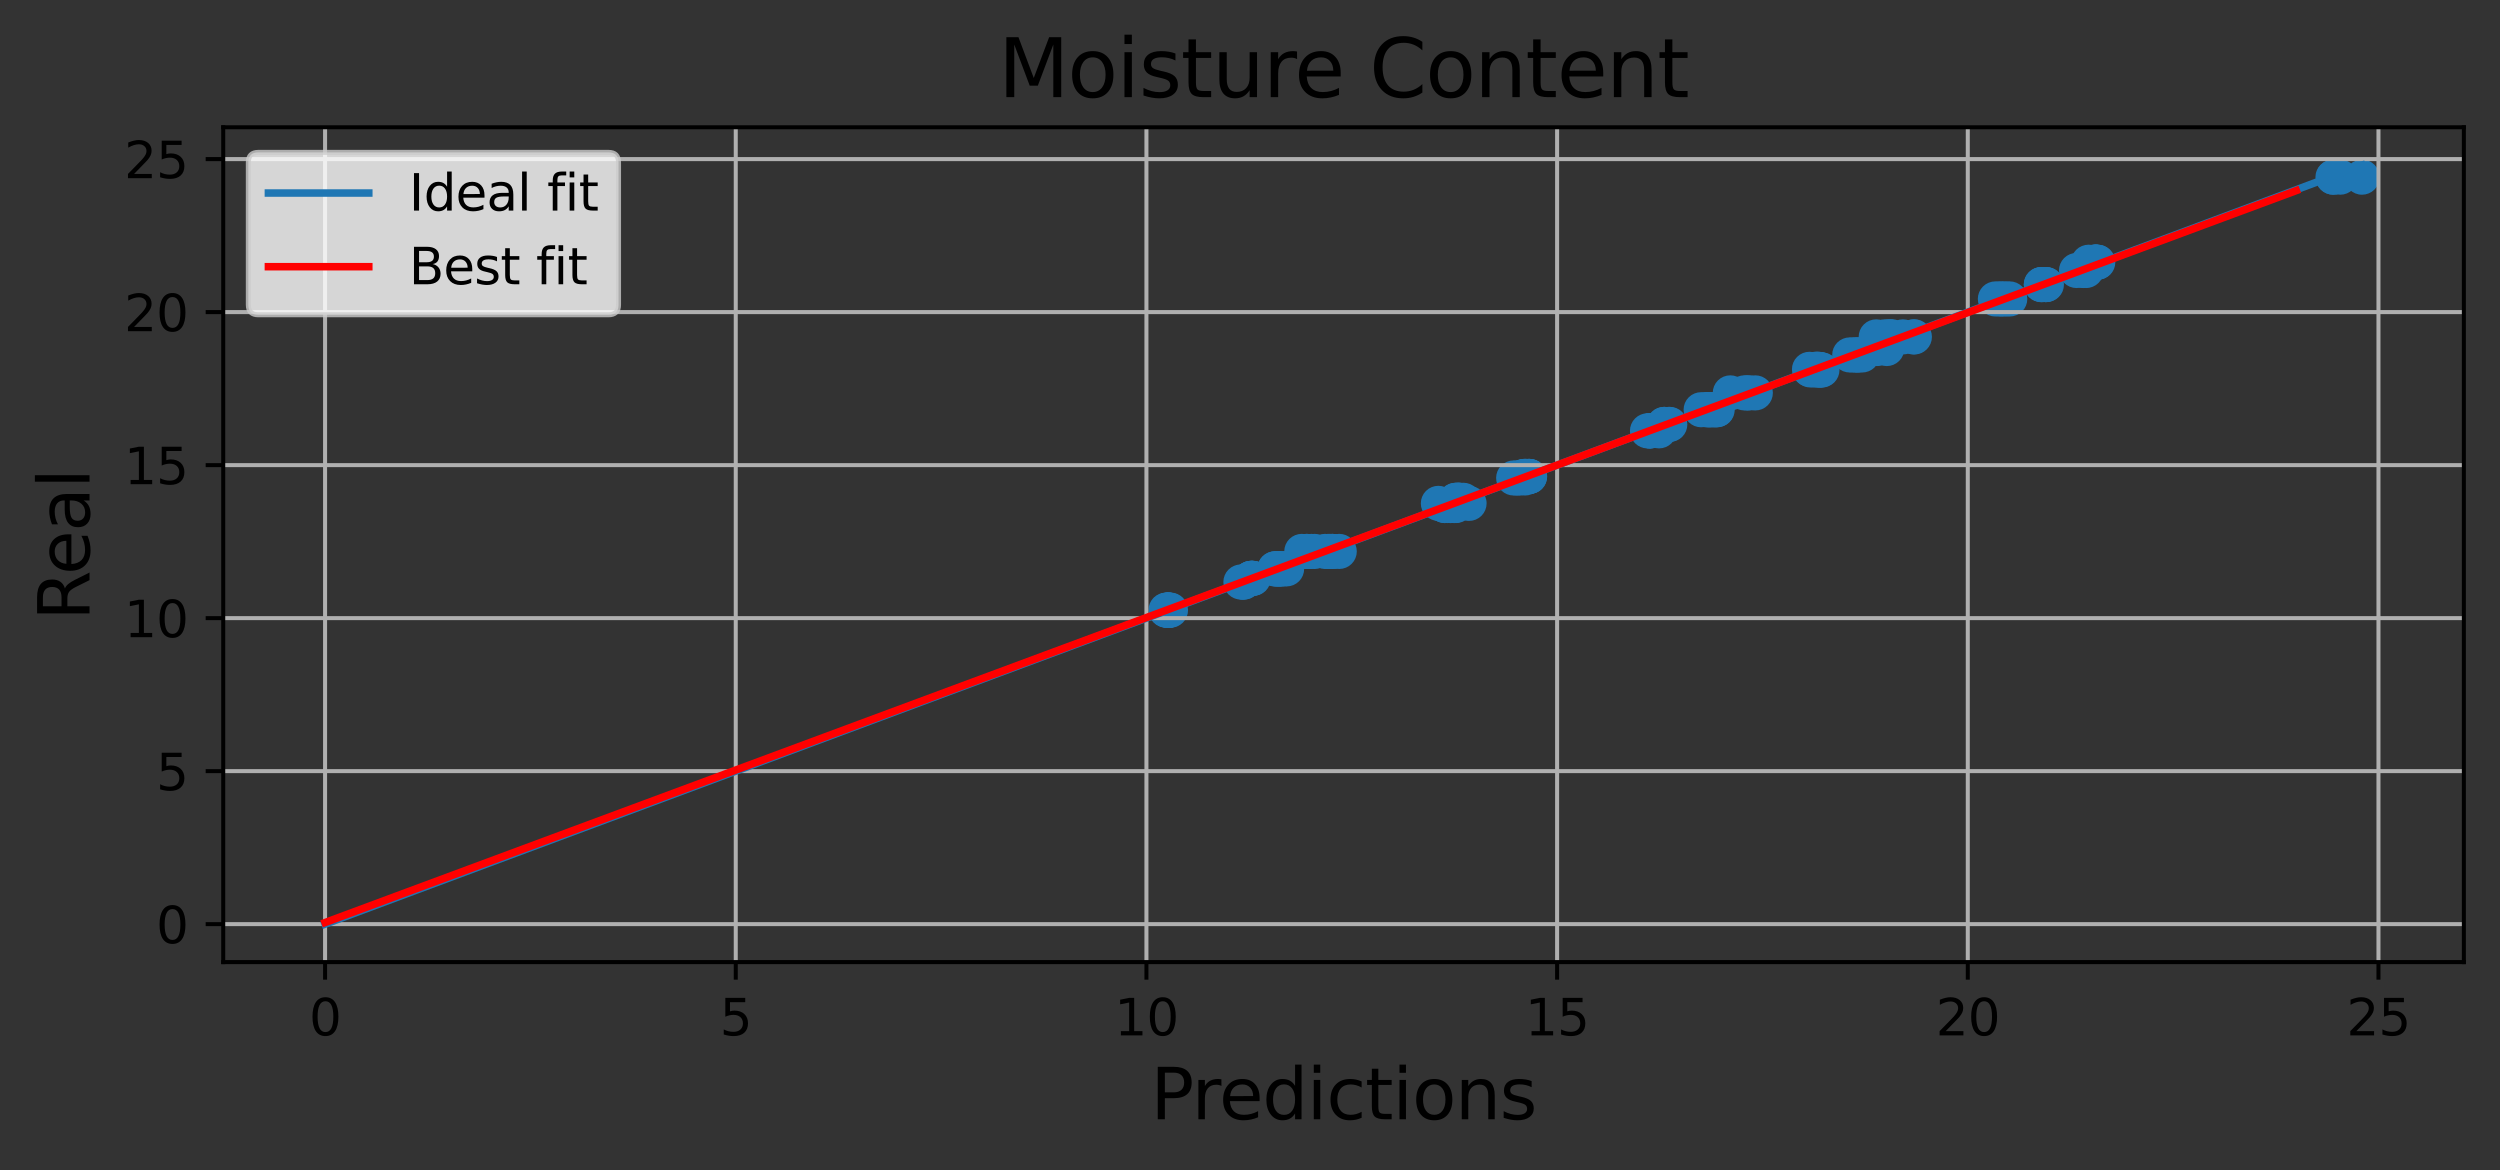 <?xml version="1.0" encoding="utf-8" standalone="no"?>
<!DOCTYPE svg PUBLIC "-//W3C//DTD SVG 1.1//EN"
  "http://www.w3.org/Graphics/SVG/1.1/DTD/svg11.dtd">
<svg xmlns:xlink="http://www.w3.org/1999/xlink" width="498.074pt" height="233.105pt" viewBox="0 0 498.074 233.105" xmlns="http://www.w3.org/2000/svg" version="1.1">
 <rect x="0" y="0" width="498.074" height="233.105" fill="#333333" stroke="none"/>
 <defs>
  <style type="text/css">*{stroke-linejoin: round; stroke-linecap: butt}</style>
 </defs>
 <g id="figure_1">
  <g id="patch_1">
   <path d="M 0 233.105 
L 498.074 233.105 
L 498.074 0 
L 0 0 
L 0 233.105 
z
" style="fill: none"/>
  </g>
  <g id="axes_1">
   <g id="patch_2">
    <path d="M 44.474 191.678 
L 490.874 191.678 
L 490.874 25.358 
L 44.474 25.358 
L 44.474 191.678 
z
" style="fill: none"/>
   </g>
   <g id="PathCollection_1">
    <defs>
     <path id="medef4a80ec" d="M 0 3 
C 0.796 3 1.559 2.684 2.121 2.121 
C 2.684 1.559 3 0.796 3 0 
C 3 -0.796 2.684 -1.559 2.121 -2.121 
C 1.559 -2.684 0.796 -3 0 -3 
C -0.796 -3 -1.559 -2.684 -2.121 -2.121 
C -2.684 -1.559 -3 -0.796 -3 0 
C -3 0.796 -2.684 1.559 -2.121 2.121 
C -1.559 2.684 -0.796 3 0 3 
z
" style="stroke: #1f77b4"/>
    </defs>
    <g clip-path="url(#p19cd29159c)">
     <use xlink:href="#medef4a80ec" x="375.48" y="67.119" style="fill: #1f77b4; stroke: #1f77b4"/>
     <use xlink:href="#medef4a80ec" x="233.194" y="121.564" style="fill: #1f77b4; stroke: #1f77b4"/>
     <use xlink:href="#medef4a80ec" x="254.014" y="113.333" style="fill: #1f77b4; stroke: #1f77b4"/>
     <use xlink:href="#medef4a80ec" x="417.366" y="52.243" style="fill: #1f77b4; stroke: #1f77b4"/>
     <use xlink:href="#medef4a80ec" x="255.178" y="113.333" style="fill: #1f77b4; stroke: #1f77b4"/>
     <use xlink:href="#medef4a80ec" x="417.769" y="52.243" style="fill: #1f77b4; stroke: #1f77b4"/>
     <use xlink:href="#medef4a80ec" x="288.872" y="100.713" style="fill: #1f77b4; stroke: #1f77b4"/>
     <use xlink:href="#medef4a80ec" x="362.804" y="73.704" style="fill: #1f77b4; stroke: #1f77b4"/>
     <use xlink:href="#medef4a80ec" x="413.707" y="53.889" style="fill: #1f77b4; stroke: #1f77b4"/>
     <use xlink:href="#medef4a80ec" x="407.702" y="56.694" style="fill: #1f77b4; stroke: #1f77b4"/>
     <use xlink:href="#medef4a80ec" x="328.775" y="85.837" style="fill: #1f77b4; stroke: #1f77b4"/>
     <use xlink:href="#medef4a80ec" x="290.371" y="100.286" style="fill: #1f77b4; stroke: #1f77b4"/>
     <use xlink:href="#medef4a80ec" x="331.606" y="84.556" style="fill: #1f77b4; stroke: #1f77b4"/>
     <use xlink:href="#medef4a80ec" x="260.443" y="109.858" style="fill: #1f77b4; stroke: #1f77b4"/>
     <use xlink:href="#medef4a80ec" x="232.632" y="121.564" style="fill: #1f77b4; stroke: #1f77b4"/>
     <use xlink:href="#medef4a80ec" x="470.583" y="35.294" style="fill: #1f77b4; stroke: #1f77b4"/>
     <use xlink:href="#medef4a80ec" x="290.72" y="99.676" style="fill: #1f77b4; stroke: #1f77b4"/>
     <use xlink:href="#medef4a80ec" x="369.829" y="70.716" style="fill: #1f77b4; stroke: #1f77b4"/>
     <use xlink:href="#medef4a80ec" x="361.823" y="73.582" style="fill: #1f77b4; stroke: #1f77b4"/>
     <use xlink:href="#medef4a80ec" x="254.233" y="113.333" style="fill: #1f77b4; stroke: #1f77b4"/>
     <use xlink:href="#medef4a80ec" x="339.862" y="81.63" style="fill: #1f77b4; stroke: #1f77b4"/>
     <use xlink:href="#medef4a80ec" x="232.308" y="121.564" style="fill: #1f77b4; stroke: #1f77b4"/>
     <use xlink:href="#medef4a80ec" x="290.92" y="99.676" style="fill: #1f77b4; stroke: #1f77b4"/>
     <use xlink:href="#medef4a80ec" x="417.327" y="52.243" style="fill: #1f77b4; stroke: #1f77b4"/>
     <use xlink:href="#medef4a80ec" x="415.62" y="53.889" style="fill: #1f77b4; stroke: #1f77b4"/>
     <use xlink:href="#medef4a80ec" x="249.232" y="115.223" style="fill: #1f77b4; stroke: #1f77b4"/>
     <use xlink:href="#medef4a80ec" x="232.663" y="121.564" style="fill: #1f77b4; stroke: #1f77b4"/>
     <use xlink:href="#medef4a80ec" x="264.622" y="109.858" style="fill: #1f77b4; stroke: #1f77b4"/>
     <use xlink:href="#medef4a80ec" x="263.991" y="109.858" style="fill: #1f77b4; stroke: #1f77b4"/>
     <use xlink:href="#medef4a80ec" x="400.398" y="59.559" style="fill: #1f77b4; stroke: #1f77b4"/>
     <use xlink:href="#medef4a80ec" x="360.706" y="73.704" style="fill: #1f77b4; stroke: #1f77b4"/>
     <use xlink:href="#medef4a80ec" x="302.758" y="95.226" style="fill: #1f77b4; stroke: #1f77b4"/>
     <use xlink:href="#medef4a80ec" x="417.938" y="52.243" style="fill: #1f77b4; stroke: #1f77b4"/>
     <use xlink:href="#medef4a80ec" x="464.905" y="35.294" style="fill: #1f77b4; stroke: #1f77b4"/>
     <use xlink:href="#medef4a80ec" x="260.251" y="109.858" style="fill: #1f77b4; stroke: #1f77b4"/>
     <use xlink:href="#medef4a80ec" x="292.678" y="100.286" style="fill: #1f77b4; stroke: #1f77b4"/>
     <use xlink:href="#medef4a80ec" x="247.743" y="115.955" style="fill: #1f77b4; stroke: #1f77b4"/>
     <use xlink:href="#medef4a80ec" x="303.823" y="95.226" style="fill: #1f77b4; stroke: #1f77b4"/>
     <use xlink:href="#medef4a80ec" x="255.204" y="113.333" style="fill: #1f77b4; stroke: #1f77b4"/>
     <use xlink:href="#medef4a80ec" x="232.888" y="121.564" style="fill: #1f77b4; stroke: #1f77b4"/>
     <use xlink:href="#medef4a80ec" x="370.258" y="70.716" style="fill: #1f77b4; stroke: #1f77b4"/>
     <use xlink:href="#medef4a80ec" x="332.455" y="84.556" style="fill: #1f77b4; stroke: #1f77b4"/>
     <use xlink:href="#medef4a80ec" x="417.774" y="52.243" style="fill: #1f77b4; stroke: #1f77b4"/>
     <use xlink:href="#medef4a80ec" x="247.555" y="115.955" style="fill: #1f77b4; stroke: #1f77b4"/>
     <use xlink:href="#medef4a80ec" x="362.22" y="73.704" style="fill: #1f77b4; stroke: #1f77b4"/>
     <use xlink:href="#medef4a80ec" x="375.897" y="69.436" style="fill: #1f77b4; stroke: #1f77b4"/>
     <use xlink:href="#medef4a80ec" x="254.773" y="113.333" style="fill: #1f77b4; stroke: #1f77b4"/>
     <use xlink:href="#medef4a80ec" x="290.634" y="99.676" style="fill: #1f77b4; stroke: #1f77b4"/>
     <use xlink:href="#medef4a80ec" x="233.006" y="121.564" style="fill: #1f77b4; stroke: #1f77b4"/>
     <use xlink:href="#medef4a80ec" x="247.229" y="115.955" style="fill: #1f77b4; stroke: #1f77b4"/>
     <use xlink:href="#medef4a80ec" x="259.361" y="109.858" style="fill: #1f77b4; stroke: #1f77b4"/>
     <use xlink:href="#medef4a80ec" x="417.522" y="52.243" style="fill: #1f77b4; stroke: #1f77b4"/>
     <use xlink:href="#medef4a80ec" x="304.255" y="94.921" style="fill: #1f77b4; stroke: #1f77b4"/>
     <use xlink:href="#medef4a80ec" x="330.535" y="85.837" style="fill: #1f77b4; stroke: #1f77b4"/>
     <use xlink:href="#medef4a80ec" x="289.181" y="100.286" style="fill: #1f77b4; stroke: #1f77b4"/>
     <use xlink:href="#medef4a80ec" x="340.241" y="81.63" style="fill: #1f77b4; stroke: #1f77b4"/>
     <use xlink:href="#medef4a80ec" x="290.499" y="99.676" style="fill: #1f77b4; stroke: #1f77b4"/>
     <use xlink:href="#medef4a80ec" x="261.29" y="109.858" style="fill: #1f77b4; stroke: #1f77b4"/>
     <use xlink:href="#medef4a80ec" x="376.582" y="67.119" style="fill: #1f77b4; stroke: #1f77b4"/>
     <use xlink:href="#medef4a80ec" x="376.993" y="67.119" style="fill: #1f77b4; stroke: #1f77b4"/>
     <use xlink:href="#medef4a80ec" x="360.506" y="73.582" style="fill: #1f77b4; stroke: #1f77b4"/>
     <use xlink:href="#medef4a80ec" x="232.839" y="121.564" style="fill: #1f77b4; stroke: #1f77b4"/>
     <use xlink:href="#medef4a80ec" x="287.87" y="100.713" style="fill: #1f77b4; stroke: #1f77b4"/>
     <use xlink:href="#medef4a80ec" x="376.28" y="67.119" style="fill: #1f77b4; stroke: #1f77b4"/>
     <use xlink:href="#medef4a80ec" x="286.569" y="100.286" style="fill: #1f77b4; stroke: #1f77b4"/>
     <use xlink:href="#medef4a80ec" x="361.499" y="73.704" style="fill: #1f77b4; stroke: #1f77b4"/>
     <use xlink:href="#medef4a80ec" x="407.518" y="56.694" style="fill: #1f77b4; stroke: #1f77b4"/>
     <use xlink:href="#medef4a80ec" x="362.322" y="73.704" style="fill: #1f77b4; stroke: #1f77b4"/>
     <use xlink:href="#medef4a80ec" x="287.846" y="100.713" style="fill: #1f77b4; stroke: #1f77b4"/>
     <use xlink:href="#medef4a80ec" x="290.076" y="100.713" style="fill: #1f77b4; stroke: #1f77b4"/>
     <use xlink:href="#medef4a80ec" x="249.242" y="115.223" style="fill: #1f77b4; stroke: #1f77b4"/>
     <use xlink:href="#medef4a80ec" x="406.691" y="56.694" style="fill: #1f77b4; stroke: #1f77b4"/>
     <use xlink:href="#medef4a80ec" x="289.993" y="99.676" style="fill: #1f77b4; stroke: #1f77b4"/>
     <use xlink:href="#medef4a80ec" x="328.589" y="85.837" style="fill: #1f77b4; stroke: #1f77b4"/>
     <use xlink:href="#medef4a80ec" x="256.329" y="113.333" style="fill: #1f77b4; stroke: #1f77b4"/>
     <use xlink:href="#medef4a80ec" x="415.068" y="53.889" style="fill: #1f77b4; stroke: #1f77b4"/>
     <use xlink:href="#medef4a80ec" x="302.276" y="95.226" style="fill: #1f77b4; stroke: #1f77b4"/>
     <use xlink:href="#medef4a80ec" x="254.529" y="113.333" style="fill: #1f77b4; stroke: #1f77b4"/>
     <use xlink:href="#medef4a80ec" x="255.755" y="113.333" style="fill: #1f77b4; stroke: #1f77b4"/>
     <use xlink:href="#medef4a80ec" x="369.203" y="70.716" style="fill: #1f77b4; stroke: #1f77b4"/>
     <use xlink:href="#medef4a80ec" x="379.12" y="67.119" style="fill: #1f77b4; stroke: #1f77b4"/>
     <use xlink:href="#medef4a80ec" x="304.615" y="94.921" style="fill: #1f77b4; stroke: #1f77b4"/>
     <use xlink:href="#medef4a80ec" x="464.802" y="35.294" style="fill: #1f77b4; stroke: #1f77b4"/>
     <use xlink:href="#medef4a80ec" x="249.501" y="115.223" style="fill: #1f77b4; stroke: #1f77b4"/>
     <use xlink:href="#medef4a80ec" x="397.539" y="59.559" style="fill: #1f77b4; stroke: #1f77b4"/>
     <use xlink:href="#medef4a80ec" x="341.62" y="81.63" style="fill: #1f77b4; stroke: #1f77b4"/>
     <use xlink:href="#medef4a80ec" x="340.572" y="81.63" style="fill: #1f77b4; stroke: #1f77b4"/>
     <use xlink:href="#medef4a80ec" x="304.503" y="94.921" style="fill: #1f77b4; stroke: #1f77b4"/>
     <use xlink:href="#medef4a80ec" x="342.022" y="81.63" style="fill: #1f77b4; stroke: #1f77b4"/>
     <use xlink:href="#medef4a80ec" x="232.522" y="121.564" style="fill: #1f77b4; stroke: #1f77b4"/>
     <use xlink:href="#medef4a80ec" x="303.763" y="94.921" style="fill: #1f77b4; stroke: #1f77b4"/>
     <use xlink:href="#medef4a80ec" x="362.982" y="73.704" style="fill: #1f77b4; stroke: #1f77b4"/>
     <use xlink:href="#medef4a80ec" x="328.23" y="85.837" style="fill: #1f77b4; stroke: #1f77b4"/>
     <use xlink:href="#medef4a80ec" x="398.411" y="59.559" style="fill: #1f77b4; stroke: #1f77b4"/>
     <use xlink:href="#medef4a80ec" x="348.114" y="78.276" style="fill: #1f77b4; stroke: #1f77b4"/>
     <use xlink:href="#medef4a80ec" x="362.202" y="73.582" style="fill: #1f77b4; stroke: #1f77b4"/>
     <use xlink:href="#medef4a80ec" x="362.672" y="73.704" style="fill: #1f77b4; stroke: #1f77b4"/>
     <use xlink:href="#medef4a80ec" x="247.837" y="115.955" style="fill: #1f77b4; stroke: #1f77b4"/>
     <use xlink:href="#medef4a80ec" x="264.988" y="109.858" style="fill: #1f77b4; stroke: #1f77b4"/>
     <use xlink:href="#medef4a80ec" x="304.75" y="94.921" style="fill: #1f77b4; stroke: #1f77b4"/>
     <use xlink:href="#medef4a80ec" x="466.254" y="35.294" style="fill: #1f77b4; stroke: #1f77b4"/>
     <use xlink:href="#medef4a80ec" x="399.641" y="59.559" style="fill: #1f77b4; stroke: #1f77b4"/>
     <use xlink:href="#medef4a80ec" x="249.542" y="115.223" style="fill: #1f77b4; stroke: #1f77b4"/>
     <use xlink:href="#medef4a80ec" x="342.106" y="81.63" style="fill: #1f77b4; stroke: #1f77b4"/>
     <use xlink:href="#medef4a80ec" x="362.432" y="73.582" style="fill: #1f77b4; stroke: #1f77b4"/>
     <use xlink:href="#medef4a80ec" x="341.543" y="81.63" style="fill: #1f77b4; stroke: #1f77b4"/>
     <use xlink:href="#medef4a80ec" x="373.799" y="67.119" style="fill: #1f77b4; stroke: #1f77b4"/>
     <use xlink:href="#medef4a80ec" x="289.049" y="100.713" style="fill: #1f77b4; stroke: #1f77b4"/>
     <use xlink:href="#medef4a80ec" x="232.735" y="121.564" style="fill: #1f77b4; stroke: #1f77b4"/>
     <use xlink:href="#medef4a80ec" x="348.498" y="78.276" style="fill: #1f77b4; stroke: #1f77b4"/>
     <use xlink:href="#medef4a80ec" x="265.433" y="109.858" style="fill: #1f77b4; stroke: #1f77b4"/>
     <use xlink:href="#medef4a80ec" x="373.446" y="69.436" style="fill: #1f77b4; stroke: #1f77b4"/>
     <use xlink:href="#medef4a80ec" x="254" y="113.333" style="fill: #1f77b4; stroke: #1f77b4"/>
     <use xlink:href="#medef4a80ec" x="290.045" y="99.676" style="fill: #1f77b4; stroke: #1f77b4"/>
     <use xlink:href="#medef4a80ec" x="255.056" y="113.333" style="fill: #1f77b4; stroke: #1f77b4"/>
     <use xlink:href="#medef4a80ec" x="373.947" y="69.436" style="fill: #1f77b4; stroke: #1f77b4"/>
     <use xlink:href="#medef4a80ec" x="328.831" y="85.837" style="fill: #1f77b4; stroke: #1f77b4"/>
     <use xlink:href="#medef4a80ec" x="349.709" y="78.276" style="fill: #1f77b4; stroke: #1f77b4"/>
     <use xlink:href="#medef4a80ec" x="232.808" y="121.564" style="fill: #1f77b4; stroke: #1f77b4"/>
     <use xlink:href="#medef4a80ec" x="398.928" y="59.559" style="fill: #1f77b4; stroke: #1f77b4"/>
     <use xlink:href="#medef4a80ec" x="254.737" y="113.333" style="fill: #1f77b4; stroke: #1f77b4"/>
     <use xlink:href="#medef4a80ec" x="232.485" y="121.564" style="fill: #1f77b4; stroke: #1f77b4"/>
     <use xlink:href="#medef4a80ec" x="304.705" y="94.921" style="fill: #1f77b4; stroke: #1f77b4"/>
     <use xlink:href="#medef4a80ec" x="289.725" y="100.713" style="fill: #1f77b4; stroke: #1f77b4"/>
     <use xlink:href="#medef4a80ec" x="341.024" y="81.63" style="fill: #1f77b4; stroke: #1f77b4"/>
     <use xlink:href="#medef4a80ec" x="344.73" y="78.276" style="fill: #1f77b4; stroke: #1f77b4"/>
     <use xlink:href="#medef4a80ec" x="406.872" y="56.694" style="fill: #1f77b4; stroke: #1f77b4"/>
     <use xlink:href="#medef4a80ec" x="332.67" y="84.556" style="fill: #1f77b4; stroke: #1f77b4"/>
     <use xlink:href="#medef4a80ec" x="265.489" y="109.858" style="fill: #1f77b4; stroke: #1f77b4"/>
     <use xlink:href="#medef4a80ec" x="249.689" y="115.223" style="fill: #1f77b4; stroke: #1f77b4"/>
     <use xlink:href="#medef4a80ec" x="417.498" y="52.243" style="fill: #1f77b4; stroke: #1f77b4"/>
     <use xlink:href="#medef4a80ec" x="266.816" y="109.858" style="fill: #1f77b4; stroke: #1f77b4"/>
     <use xlink:href="#medef4a80ec" x="328.711" y="85.837" style="fill: #1f77b4; stroke: #1f77b4"/>
     <use xlink:href="#medef4a80ec" x="303.98" y="94.921" style="fill: #1f77b4; stroke: #1f77b4"/>
     <use xlink:href="#medef4a80ec" x="338.92" y="81.63" style="fill: #1f77b4; stroke: #1f77b4"/>
     <use xlink:href="#medef4a80ec" x="362.051" y="73.582" style="fill: #1f77b4; stroke: #1f77b4"/>
     <use xlink:href="#medef4a80ec" x="261.905" y="109.858" style="fill: #1f77b4; stroke: #1f77b4"/>
     <use xlink:href="#medef4a80ec" x="417.242" y="52.243" style="fill: #1f77b4; stroke: #1f77b4"/>
     <use xlink:href="#medef4a80ec" x="373.283" y="69.436" style="fill: #1f77b4; stroke: #1f77b4"/>
     <use xlink:href="#medef4a80ec" x="340.835" y="81.63" style="fill: #1f77b4; stroke: #1f77b4"/>
     <use xlink:href="#medef4a80ec" x="289.69" y="100.713" style="fill: #1f77b4; stroke: #1f77b4"/>
     <use xlink:href="#medef4a80ec" x="347.542" y="78.276" style="fill: #1f77b4; stroke: #1f77b4"/>
     <use xlink:href="#medef4a80ec" x="406.705" y="56.694" style="fill: #1f77b4; stroke: #1f77b4"/>
     <use xlink:href="#medef4a80ec" x="249.253" y="115.223" style="fill: #1f77b4; stroke: #1f77b4"/>
     <use xlink:href="#medef4a80ec" x="371" y="70.716" style="fill: #1f77b4; stroke: #1f77b4"/>
     <use xlink:href="#medef4a80ec" x="303.989" y="94.921" style="fill: #1f77b4; stroke: #1f77b4"/>
     <use xlink:href="#medef4a80ec" x="361.623" y="73.582" style="fill: #1f77b4; stroke: #1f77b4"/>
     <use xlink:href="#medef4a80ec" x="381.398" y="67.119" style="fill: #1f77b4; stroke: #1f77b4"/>
     <use xlink:href="#medef4a80ec" x="369.992" y="70.716" style="fill: #1f77b4; stroke: #1f77b4"/>
     <use xlink:href="#medef4a80ec" x="407.066" y="56.694" style="fill: #1f77b4; stroke: #1f77b4"/>
     <use xlink:href="#medef4a80ec" x="331.534" y="84.556" style="fill: #1f77b4; stroke: #1f77b4"/>
     <use xlink:href="#medef4a80ec" x="290.342" y="99.676" style="fill: #1f77b4; stroke: #1f77b4"/>
     <use xlink:href="#medef4a80ec" x="303.566" y="94.921" style="fill: #1f77b4; stroke: #1f77b4"/>
     <use xlink:href="#medef4a80ec" x="301.57" y="95.226" style="fill: #1f77b4; stroke: #1f77b4"/>
     <use xlink:href="#medef4a80ec" x="416.118" y="52.243" style="fill: #1f77b4; stroke: #1f77b4"/>
     <use xlink:href="#medef4a80ec" x="340.393" y="81.63" style="fill: #1f77b4; stroke: #1f77b4"/>
     <use xlink:href="#medef4a80ec" x="368.524" y="70.716" style="fill: #1f77b4; stroke: #1f77b4"/>
     <use xlink:href="#medef4a80ec" x="288.434" y="100.713" style="fill: #1f77b4; stroke: #1f77b4"/>
     <use xlink:href="#medef4a80ec" x="291.556" y="99.676" style="fill: #1f77b4; stroke: #1f77b4"/>
     <use xlink:href="#medef4a80ec" x="381.217" y="67.119" style="fill: #1f77b4; stroke: #1f77b4"/>
     <use xlink:href="#medef4a80ec" x="303.771" y="94.921" style="fill: #1f77b4; stroke: #1f77b4"/>
     <use xlink:href="#medef4a80ec" x="407.538" y="56.694" style="fill: #1f77b4; stroke: #1f77b4"/>
    </g>
   </g>
   <g id="matplotlib.axis_1">
    <g id="xtick_1">
     <g id="line2d_1">
      <path d="M 64.765 191.678 
L 64.765 25.358 
" clip-path="url(#p19cd29159c)" style="fill: none; stroke: #b0b0b0; stroke-width: 0.8; stroke-linecap: square"/>
     </g>
     <g id="line2d_2">
      <defs>
       <path id="m29c98dcdfd" d="M 0 0 
L 0 3.5 
" style="stroke: #000000; stroke-width: 0.8"/>
      </defs>
      <g>
       <use xlink:href="#m29c98dcdfd" x="64.765" y="191.678" style="stroke: #000000; stroke-width: 0.8"/>
      </g>
     </g>
     <g id="text_1">
      <!-- 0 -->
      <g transform="translate(61.584 206.276)scale(0.1 -0.1)">
       <defs>
        <path id="DejaVuSans-30" d="M 2034 4250 
Q 1547 4250 1301 3770 
Q 1056 3291 1056 2328 
Q 1056 1369 1301 889 
Q 1547 409 2034 409 
Q 2525 409 2770 889 
Q 3016 1369 3016 2328 
Q 3016 3291 2770 3770 
Q 2525 4250 2034 4250 
z
M 2034 4750 
Q 2819 4750 3233 4129 
Q 3647 3509 3647 2328 
Q 3647 1150 3233 529 
Q 2819 -91 2034 -91 
Q 1250 -91 836 529 
Q 422 1150 422 2328 
Q 422 3509 836 4129 
Q 1250 4750 2034 4750 
z
" transform="scale(0.016)"/>
       </defs>
       <use xlink:href="#DejaVuSans-30"/>
      </g>
     </g>
    </g>
    <g id="xtick_2">
     <g id="line2d_3">
      <path d="M 146.584 191.678 
L 146.584 25.358 
" clip-path="url(#p19cd29159c)" style="fill: none; stroke: #b0b0b0; stroke-width: 0.8; stroke-linecap: square"/>
     </g>
     <g id="line2d_4">
      <g>
       <use xlink:href="#m29c98dcdfd" x="146.584" y="191.678" style="stroke: #000000; stroke-width: 0.8"/>
      </g>
     </g>
     <g id="text_2">
      <!-- 5 -->
      <g transform="translate(143.403 206.276)scale(0.1 -0.1)">
       <defs>
        <path id="DejaVuSans-35" d="M 691 4666 
L 3169 4666 
L 3169 4134 
L 1269 4134 
L 1269 2991 
Q 1406 3038 1543 3061 
Q 1681 3084 1819 3084 
Q 2600 3084 3056 2656 
Q 3513 2228 3513 1497 
Q 3513 744 3044 326 
Q 2575 -91 1722 -91 
Q 1428 -91 1123 -41 
Q 819 9 494 109 
L 494 744 
Q 775 591 1075 516 
Q 1375 441 1709 441 
Q 2250 441 2565 725 
Q 2881 1009 2881 1497 
Q 2881 1984 2565 2268 
Q 2250 2553 1709 2553 
Q 1456 2553 1204 2497 
Q 953 2441 691 2322 
L 691 4666 
z
" transform="scale(0.016)"/>
       </defs>
       <use xlink:href="#DejaVuSans-35"/>
      </g>
     </g>
    </g>
    <g id="xtick_3">
     <g id="line2d_5">
      <path d="M 228.403 191.678 
L 228.403 25.358 
" clip-path="url(#p19cd29159c)" style="fill: none; stroke: #b0b0b0; stroke-width: 0.8; stroke-linecap: square"/>
     </g>
     <g id="line2d_6">
      <g>
       <use xlink:href="#m29c98dcdfd" x="228.403" y="191.678" style="stroke: #000000; stroke-width: 0.8"/>
      </g>
     </g>
     <g id="text_3">
      <!-- 10 -->
      <g transform="translate(222.041 206.276)scale(0.1 -0.1)">
       <defs>
        <path id="DejaVuSans-31" d="M 794 531 
L 1825 531 
L 1825 4091 
L 703 3866 
L 703 4441 
L 1819 4666 
L 2450 4666 
L 2450 531 
L 3481 531 
L 3481 0 
L 794 0 
L 794 531 
z
" transform="scale(0.016)"/>
       </defs>
       <use xlink:href="#DejaVuSans-31"/>
       <use xlink:href="#DejaVuSans-30" x="63.623"/>
      </g>
     </g>
    </g>
    <g id="xtick_4">
     <g id="line2d_7">
      <path d="M 310.222 191.678 
L 310.222 25.358 
" clip-path="url(#p19cd29159c)" style="fill: none; stroke: #b0b0b0; stroke-width: 0.8; stroke-linecap: square"/>
     </g>
     <g id="line2d_8">
      <g>
       <use xlink:href="#m29c98dcdfd" x="310.222" y="191.678" style="stroke: #000000; stroke-width: 0.8"/>
      </g>
     </g>
     <g id="text_4">
      <!-- 15 -->
      <g transform="translate(303.86 206.276)scale(0.1 -0.1)">
       <use xlink:href="#DejaVuSans-31"/>
       <use xlink:href="#DejaVuSans-35" x="63.623"/>
      </g>
     </g>
    </g>
    <g id="xtick_5">
     <g id="line2d_9">
      <path d="M 392.041 191.678 
L 392.041 25.358 
" clip-path="url(#p19cd29159c)" style="fill: none; stroke: #b0b0b0; stroke-width: 0.8; stroke-linecap: square"/>
     </g>
     <g id="line2d_10">
      <g>
       <use xlink:href="#m29c98dcdfd" x="392.041" y="191.678" style="stroke: #000000; stroke-width: 0.8"/>
      </g>
     </g>
     <g id="text_5">
      <!-- 20 -->
      <g transform="translate(385.679 206.276)scale(0.1 -0.1)">
       <defs>
        <path id="DejaVuSans-32" d="M 1228 531 
L 3431 531 
L 3431 0 
L 469 0 
L 469 531 
Q 828 903 1448 1529 
Q 2069 2156 2228 2338 
Q 2531 2678 2651 2914 
Q 2772 3150 2772 3378 
Q 2772 3750 2511 3984 
Q 2250 4219 1831 4219 
Q 1534 4219 1204 4116 
Q 875 4013 500 3803 
L 500 4441 
Q 881 4594 1212 4672 
Q 1544 4750 1819 4750 
Q 2544 4750 2975 4387 
Q 3406 4025 3406 3419 
Q 3406 3131 3298 2873 
Q 3191 2616 2906 2266 
Q 2828 2175 2409 1742 
Q 1991 1309 1228 531 
z
" transform="scale(0.016)"/>
       </defs>
       <use xlink:href="#DejaVuSans-32"/>
       <use xlink:href="#DejaVuSans-30" x="63.623"/>
      </g>
     </g>
    </g>
    <g id="xtick_6">
     <g id="line2d_11">
      <path d="M 473.86 191.678 
L 473.86 25.358 
" clip-path="url(#p19cd29159c)" style="fill: none; stroke: #b0b0b0; stroke-width: 0.8; stroke-linecap: square"/>
     </g>
     <g id="line2d_12">
      <g>
       <use xlink:href="#m29c98dcdfd" x="473.86" y="191.678" style="stroke: #000000; stroke-width: 0.8"/>
      </g>
     </g>
     <g id="text_6">
      <!-- 25 -->
      <g transform="translate(467.498 206.276)scale(0.1 -0.1)">
       <use xlink:href="#DejaVuSans-32"/>
       <use xlink:href="#DejaVuSans-35" x="63.623"/>
      </g>
     </g>
    </g>
    <g id="text_7">
     <!-- Predictions -->
     <g transform="translate(229.256 222.993)scale(0.14 -0.14)">
      <defs>
       <path id="DejaVuSans-50" d="M 1259 4147 
L 1259 2394 
L 2053 2394 
Q 2494 2394 2734 2622 
Q 2975 2850 2975 3272 
Q 2975 3691 2734 3919 
Q 2494 4147 2053 4147 
L 1259 4147 
z
M 628 4666 
L 2053 4666 
Q 2838 4666 3239 4311 
Q 3641 3956 3641 3272 
Q 3641 2581 3239 2228 
Q 2838 1875 2053 1875 
L 1259 1875 
L 1259 0 
L 628 0 
L 628 4666 
z
" transform="scale(0.016)"/>
       <path id="DejaVuSans-72" d="M 2631 2963 
Q 2534 3019 2420 3045 
Q 2306 3072 2169 3072 
Q 1681 3072 1420 2755 
Q 1159 2438 1159 1844 
L 1159 0 
L 581 0 
L 581 3500 
L 1159 3500 
L 1159 2956 
Q 1341 3275 1631 3429 
Q 1922 3584 2338 3584 
Q 2397 3584 2469 3576 
Q 2541 3569 2628 3553 
L 2631 2963 
z
" transform="scale(0.016)"/>
       <path id="DejaVuSans-65" d="M 3597 1894 
L 3597 1613 
L 953 1613 
Q 991 1019 1311 708 
Q 1631 397 2203 397 
Q 2534 397 2845 478 
Q 3156 559 3463 722 
L 3463 178 
Q 3153 47 2828 -22 
Q 2503 -91 2169 -91 
Q 1331 -91 842 396 
Q 353 884 353 1716 
Q 353 2575 817 3079 
Q 1281 3584 2069 3584 
Q 2775 3584 3186 3129 
Q 3597 2675 3597 1894 
z
M 3022 2063 
Q 3016 2534 2758 2815 
Q 2500 3097 2075 3097 
Q 1594 3097 1305 2825 
Q 1016 2553 972 2059 
L 3022 2063 
z
" transform="scale(0.016)"/>
       <path id="DejaVuSans-64" d="M 2906 2969 
L 2906 4863 
L 3481 4863 
L 3481 0 
L 2906 0 
L 2906 525 
Q 2725 213 2448 61 
Q 2172 -91 1784 -91 
Q 1150 -91 751 415 
Q 353 922 353 1747 
Q 353 2572 751 3078 
Q 1150 3584 1784 3584 
Q 2172 3584 2448 3432 
Q 2725 3281 2906 2969 
z
M 947 1747 
Q 947 1113 1208 752 
Q 1469 391 1925 391 
Q 2381 391 2643 752 
Q 2906 1113 2906 1747 
Q 2906 2381 2643 2742 
Q 2381 3103 1925 3103 
Q 1469 3103 1208 2742 
Q 947 2381 947 1747 
z
" transform="scale(0.016)"/>
       <path id="DejaVuSans-69" d="M 603 3500 
L 1178 3500 
L 1178 0 
L 603 0 
L 603 3500 
z
M 603 4863 
L 1178 4863 
L 1178 4134 
L 603 4134 
L 603 4863 
z
" transform="scale(0.016)"/>
       <path id="DejaVuSans-63" d="M 3122 3366 
L 3122 2828 
Q 2878 2963 2633 3030 
Q 2388 3097 2138 3097 
Q 1578 3097 1268 2742 
Q 959 2388 959 1747 
Q 959 1106 1268 751 
Q 1578 397 2138 397 
Q 2388 397 2633 464 
Q 2878 531 3122 666 
L 3122 134 
Q 2881 22 2623 -34 
Q 2366 -91 2075 -91 
Q 1284 -91 818 406 
Q 353 903 353 1747 
Q 353 2603 823 3093 
Q 1294 3584 2113 3584 
Q 2378 3584 2631 3529 
Q 2884 3475 3122 3366 
z
" transform="scale(0.016)"/>
       <path id="DejaVuSans-74" d="M 1172 4494 
L 1172 3500 
L 2356 3500 
L 2356 3053 
L 1172 3053 
L 1172 1153 
Q 1172 725 1289 603 
Q 1406 481 1766 481 
L 2356 481 
L 2356 0 
L 1766 0 
Q 1100 0 847 248 
Q 594 497 594 1153 
L 594 3053 
L 172 3053 
L 172 3500 
L 594 3500 
L 594 4494 
L 1172 4494 
z
" transform="scale(0.016)"/>
       <path id="DejaVuSans-6f" d="M 1959 3097 
Q 1497 3097 1228 2736 
Q 959 2375 959 1747 
Q 959 1119 1226 758 
Q 1494 397 1959 397 
Q 2419 397 2687 759 
Q 2956 1122 2956 1747 
Q 2956 2369 2687 2733 
Q 2419 3097 1959 3097 
z
M 1959 3584 
Q 2709 3584 3137 3096 
Q 3566 2609 3566 1747 
Q 3566 888 3137 398 
Q 2709 -91 1959 -91 
Q 1206 -91 779 398 
Q 353 888 353 1747 
Q 353 2609 779 3096 
Q 1206 3584 1959 3584 
z
" transform="scale(0.016)"/>
       <path id="DejaVuSans-6e" d="M 3513 2113 
L 3513 0 
L 2938 0 
L 2938 2094 
Q 2938 2591 2744 2837 
Q 2550 3084 2163 3084 
Q 1697 3084 1428 2787 
Q 1159 2491 1159 1978 
L 1159 0 
L 581 0 
L 581 3500 
L 1159 3500 
L 1159 2956 
Q 1366 3272 1645 3428 
Q 1925 3584 2291 3584 
Q 2894 3584 3203 3211 
Q 3513 2838 3513 2113 
z
" transform="scale(0.016)"/>
       <path id="DejaVuSans-73" d="M 2834 3397 
L 2834 2853 
Q 2591 2978 2328 3040 
Q 2066 3103 1784 3103 
Q 1356 3103 1142 2972 
Q 928 2841 928 2578 
Q 928 2378 1081 2264 
Q 1234 2150 1697 2047 
L 1894 2003 
Q 2506 1872 2764 1633 
Q 3022 1394 3022 966 
Q 3022 478 2636 193 
Q 2250 -91 1575 -91 
Q 1294 -91 989 -36 
Q 684 19 347 128 
L 347 722 
Q 666 556 975 473 
Q 1284 391 1588 391 
Q 1994 391 2212 530 
Q 2431 669 2431 922 
Q 2431 1156 2273 1281 
Q 2116 1406 1581 1522 
L 1381 1569 
Q 847 1681 609 1914 
Q 372 2147 372 2553 
Q 372 3047 722 3315 
Q 1072 3584 1716 3584 
Q 2034 3584 2315 3537 
Q 2597 3491 2834 3397 
z
" transform="scale(0.016)"/>
      </defs>
      <use xlink:href="#DejaVuSans-50"/>
      <use xlink:href="#DejaVuSans-72" x="58.553"/>
      <use xlink:href="#DejaVuSans-65" x="97.416"/>
      <use xlink:href="#DejaVuSans-64" x="158.939"/>
      <use xlink:href="#DejaVuSans-69" x="222.416"/>
      <use xlink:href="#DejaVuSans-63" x="250.199"/>
      <use xlink:href="#DejaVuSans-74" x="305.18"/>
      <use xlink:href="#DejaVuSans-69" x="344.389"/>
      <use xlink:href="#DejaVuSans-6f" x="372.172"/>
      <use xlink:href="#DejaVuSans-6e" x="433.354"/>
      <use xlink:href="#DejaVuSans-73" x="496.732"/>
     </g>
    </g>
   </g>
   <g id="matplotlib.axis_2">
    <g id="ytick_1">
     <g id="line2d_13">
      <path d="M 44.474 184.118 
L 490.874 184.118 
" clip-path="url(#p19cd29159c)" style="fill: none; stroke: #b0b0b0; stroke-width: 0.8; stroke-linecap: square"/>
     </g>
     <g id="line2d_14">
      <defs>
       <path id="m771ef1f874" d="M 0 0 
L -3.5 0 
" style="stroke: #000000; stroke-width: 0.8"/>
      </defs>
      <g>
       <use xlink:href="#m771ef1f874" x="44.474" y="184.118" style="stroke: #000000; stroke-width: 0.8"/>
      </g>
     </g>
     <g id="text_8">
      <!-- 0 -->
      <g transform="translate(31.112 187.917)scale(0.1 -0.1)">
       <use xlink:href="#DejaVuSans-30"/>
      </g>
     </g>
    </g>
    <g id="ytick_2">
     <g id="line2d_15">
      <path d="M 44.474 153.633 
L 490.874 153.633 
" clip-path="url(#p19cd29159c)" style="fill: none; stroke: #b0b0b0; stroke-width: 0.8; stroke-linecap: square"/>
     </g>
     <g id="line2d_16">
      <g>
       <use xlink:href="#m771ef1f874" x="44.474" y="153.633" style="stroke: #000000; stroke-width: 0.8"/>
      </g>
     </g>
     <g id="text_9">
      <!-- 5 -->
      <g transform="translate(31.112 157.433)scale(0.1 -0.1)">
       <use xlink:href="#DejaVuSans-35"/>
      </g>
     </g>
    </g>
    <g id="ytick_3">
     <g id="line2d_17">
      <path d="M 44.474 123.149 
L 490.874 123.149 
" clip-path="url(#p19cd29159c)" style="fill: none; stroke: #b0b0b0; stroke-width: 0.8; stroke-linecap: square"/>
     </g>
     <g id="line2d_18">
      <g>
       <use xlink:href="#m771ef1f874" x="44.474" y="123.149" style="stroke: #000000; stroke-width: 0.8"/>
      </g>
     </g>
     <g id="text_10">
      <!-- 10 -->
      <g transform="translate(24.749 126.948)scale(0.1 -0.1)">
       <use xlink:href="#DejaVuSans-31"/>
       <use xlink:href="#DejaVuSans-30" x="63.623"/>
      </g>
     </g>
    </g>
    <g id="ytick_4">
     <g id="line2d_19">
      <path d="M 44.474 92.665 
L 490.874 92.665 
" clip-path="url(#p19cd29159c)" style="fill: none; stroke: #b0b0b0; stroke-width: 0.8; stroke-linecap: square"/>
     </g>
     <g id="line2d_20">
      <g>
       <use xlink:href="#m771ef1f874" x="44.474" y="92.665" style="stroke: #000000; stroke-width: 0.8"/>
      </g>
     </g>
     <g id="text_11">
      <!-- 15 -->
      <g transform="translate(24.749 96.464)scale(0.1 -0.1)">
       <use xlink:href="#DejaVuSans-31"/>
       <use xlink:href="#DejaVuSans-35" x="63.623"/>
      </g>
     </g>
    </g>
    <g id="ytick_5">
     <g id="line2d_21">
      <path d="M 44.474 62.181 
L 490.874 62.181 
" clip-path="url(#p19cd29159c)" style="fill: none; stroke: #b0b0b0; stroke-width: 0.8; stroke-linecap: square"/>
     </g>
     <g id="line2d_22">
      <g>
       <use xlink:href="#m771ef1f874" x="44.474" y="62.181" style="stroke: #000000; stroke-width: 0.8"/>
      </g>
     </g>
     <g id="text_12">
      <!-- 20 -->
      <g transform="translate(24.749 65.98)scale(0.1 -0.1)">
       <use xlink:href="#DejaVuSans-32"/>
       <use xlink:href="#DejaVuSans-30" x="63.623"/>
      </g>
     </g>
    </g>
    <g id="ytick_6">
     <g id="line2d_23">
      <path d="M 44.474 31.697 
L 490.874 31.697 
" clip-path="url(#p19cd29159c)" style="fill: none; stroke: #b0b0b0; stroke-width: 0.8; stroke-linecap: square"/>
     </g>
     <g id="line2d_24">
      <g>
       <use xlink:href="#m771ef1f874" x="44.474" y="31.697" style="stroke: #000000; stroke-width: 0.8"/>
      </g>
     </g>
     <g id="text_13">
      <!-- 25 -->
      <g transform="translate(24.749 35.496)scale(0.1 -0.1)">
       <use xlink:href="#DejaVuSans-32"/>
       <use xlink:href="#DejaVuSans-35" x="63.623"/>
      </g>
     </g>
    </g>
    <g id="text_14">
     <!-- Real -->
     <g transform="translate(17.838 123.608)rotate(-90)scale(0.14 -0.14)">
      <defs>
       <path id="DejaVuSans-52" d="M 2841 2188 
Q 3044 2119 3236 1894 
Q 3428 1669 3622 1275 
L 4263 0 
L 3584 0 
L 2988 1197 
Q 2756 1666 2539 1819 
Q 2322 1972 1947 1972 
L 1259 1972 
L 1259 0 
L 628 0 
L 628 4666 
L 2053 4666 
Q 2853 4666 3247 4331 
Q 3641 3997 3641 3322 
Q 3641 2881 3436 2590 
Q 3231 2300 2841 2188 
z
M 1259 4147 
L 1259 2491 
L 2053 2491 
Q 2509 2491 2742 2702 
Q 2975 2913 2975 3322 
Q 2975 3731 2742 3939 
Q 2509 4147 2053 4147 
L 1259 4147 
z
" transform="scale(0.016)"/>
       <path id="DejaVuSans-61" d="M 2194 1759 
Q 1497 1759 1228 1600 
Q 959 1441 959 1056 
Q 959 750 1161 570 
Q 1363 391 1709 391 
Q 2188 391 2477 730 
Q 2766 1069 2766 1631 
L 2766 1759 
L 2194 1759 
z
M 3341 1997 
L 3341 0 
L 2766 0 
L 2766 531 
Q 2569 213 2275 61 
Q 1981 -91 1556 -91 
Q 1019 -91 701 211 
Q 384 513 384 1019 
Q 384 1609 779 1909 
Q 1175 2209 1959 2209 
L 2766 2209 
L 2766 2266 
Q 2766 2663 2505 2880 
Q 2244 3097 1772 3097 
Q 1472 3097 1187 3025 
Q 903 2953 641 2809 
L 641 3341 
Q 956 3463 1253 3523 
Q 1550 3584 1831 3584 
Q 2591 3584 2966 3190 
Q 3341 2797 3341 1997 
z
" transform="scale(0.016)"/>
       <path id="DejaVuSans-6c" d="M 603 4863 
L 1178 4863 
L 1178 0 
L 603 0 
L 603 4863 
z
" transform="scale(0.016)"/>
      </defs>
      <use xlink:href="#DejaVuSans-52"/>
      <use xlink:href="#DejaVuSans-65" x="64.982"/>
      <use xlink:href="#DejaVuSans-61" x="126.506"/>
      <use xlink:href="#DejaVuSans-6c" x="187.785"/>
     </g>
    </g>
   </g>
   <g id="line2d_25">
    <path d="M 64.765 184.118 
L 81.129 178.021 
L 470.583 32.917 
" clip-path="url(#p19cd29159c)" style="fill: none; stroke: #1f77b4; stroke-width: 1.5; stroke-linecap: square"/>
   </g>
   <g id="line2d_26">
    <path d="M 64.765 183.796 
L 81.129 177.72 
L 97.493 171.644 
L 113.857 165.567 
L 130.22 159.491 
L 146.584 153.415 
L 162.948 147.339 
L 179.312 141.262 
L 195.676 135.186 
L 212.039 129.11 
L 228.403 123.034 
L 244.767 116.958 
L 261.131 110.881 
L 277.495 104.805 
L 293.858 98.729 
L 310.222 92.653 
L 326.586 86.576 
L 342.95 80.5 
L 359.314 74.424 
L 375.677 68.348 
L 392.041 62.271 
L 408.405 56.195 
L 424.769 50.119 
L 441.132 44.043 
L 457.496 37.967 
" clip-path="url(#p19cd29159c)" style="fill: none; stroke: #ff0000; stroke-width: 1.5; stroke-linecap: square"/>
   </g>
   <g id="patch_3">
    <path d="M 44.474 191.678 
L 44.474 25.358 
" style="fill: none; stroke: #000000; stroke-width: 0.8; stroke-linejoin: miter; stroke-linecap: square"/>
   </g>
   <g id="patch_4">
    <path d="M 490.874 191.678 
L 490.874 25.358 
" style="fill: none; stroke: #000000; stroke-width: 0.8; stroke-linejoin: miter; stroke-linecap: square"/>
   </g>
   <g id="patch_5">
    <path d="M 44.474 191.678 
L 490.874 191.678 
" style="fill: none; stroke: #000000; stroke-width: 0.8; stroke-linejoin: miter; stroke-linecap: square"/>
   </g>
   <g id="patch_6">
    <path d="M 44.474 25.358 
L 490.874 25.358 
" style="fill: none; stroke: #000000; stroke-width: 0.8; stroke-linejoin: miter; stroke-linecap: square"/>
   </g>
   <g id="text_15">
    <!-- Moisture Content -->
    <g transform="translate(198.891 19.358)scale(0.16 -0.16)">
     <defs>
      <path id="DejaVuSans-4d" d="M 628 4666 
L 1569 4666 
L 2759 1491 
L 3956 4666 
L 4897 4666 
L 4897 0 
L 4281 0 
L 4281 4097 
L 3078 897 
L 2444 897 
L 1241 4097 
L 1241 0 
L 628 0 
L 628 4666 
z
" transform="scale(0.016)"/>
      <path id="DejaVuSans-75" d="M 544 1381 
L 544 3500 
L 1119 3500 
L 1119 1403 
Q 1119 906 1312 657 
Q 1506 409 1894 409 
Q 2359 409 2629 706 
Q 2900 1003 2900 1516 
L 2900 3500 
L 3475 3500 
L 3475 0 
L 2900 0 
L 2900 538 
Q 2691 219 2414 64 
Q 2138 -91 1772 -91 
Q 1169 -91 856 284 
Q 544 659 544 1381 
z
M 1991 3584 
L 1991 3584 
z
" transform="scale(0.016)"/>
      <path id="DejaVuSans-20" transform="scale(0.016)"/>
      <path id="DejaVuSans-43" d="M 4122 4306 
L 4122 3641 
Q 3803 3938 3442 4084 
Q 3081 4231 2675 4231 
Q 1875 4231 1450 3742 
Q 1025 3253 1025 2328 
Q 1025 1406 1450 917 
Q 1875 428 2675 428 
Q 3081 428 3442 575 
Q 3803 722 4122 1019 
L 4122 359 
Q 3791 134 3420 21 
Q 3050 -91 2638 -91 
Q 1578 -91 968 557 
Q 359 1206 359 2328 
Q 359 3453 968 4101 
Q 1578 4750 2638 4750 
Q 3056 4750 3426 4639 
Q 3797 4528 4122 4306 
z
" transform="scale(0.016)"/>
     </defs>
     <use xlink:href="#DejaVuSans-4d"/>
     <use xlink:href="#DejaVuSans-6f" x="86.279"/>
     <use xlink:href="#DejaVuSans-69" x="147.461"/>
     <use xlink:href="#DejaVuSans-73" x="175.244"/>
     <use xlink:href="#DejaVuSans-74" x="227.344"/>
     <use xlink:href="#DejaVuSans-75" x="266.553"/>
     <use xlink:href="#DejaVuSans-72" x="329.932"/>
     <use xlink:href="#DejaVuSans-65" x="368.795"/>
     <use xlink:href="#DejaVuSans-20" x="430.318"/>
     <use xlink:href="#DejaVuSans-43" x="462.105"/>
     <use xlink:href="#DejaVuSans-6f" x="531.93"/>
     <use xlink:href="#DejaVuSans-6e" x="593.111"/>
     <use xlink:href="#DejaVuSans-74" x="656.49"/>
     <use xlink:href="#DejaVuSans-65" x="695.699"/>
     <use xlink:href="#DejaVuSans-6e" x="757.223"/>
     <use xlink:href="#DejaVuSans-74" x="820.602"/>
    </g>
   </g>
   <g id="legend_1">
    <g id="patch_7">
     <path d="M 51.474 62.714 
L 121.229 62.714 
Q 123.229 62.714 123.229 60.714 
L 123.229 32.358 
Q 123.229 30.358 121.229 30.358 
L 51.474 30.358 
Q 49.474 30.358 49.474 32.358 
L 49.474 60.714 
Q 49.474 62.714 51.474 62.714 
z
" style="fill: #ffffff; opacity: 0.8; stroke: #cccccc; stroke-linejoin: miter"/>
    </g>
    <g id="line2d_27">
     <path d="M 53.474 38.456 
L 63.474 38.456 
L 73.474 38.456 
" style="fill: none; stroke: #1f77b4; stroke-width: 1.5; stroke-linecap: square"/>
    </g>
    <g id="text_16">
     <!-- Ideal fit -->
     <g transform="translate(81.474 41.956)scale(0.1 -0.1)">
      <defs>
       <path id="DejaVuSans-49" d="M 628 4666 
L 1259 4666 
L 1259 0 
L 628 0 
L 628 4666 
z
" transform="scale(0.016)"/>
       <path id="DejaVuSans-66" d="M 2375 4863 
L 2375 4384 
L 1825 4384 
Q 1516 4384 1395 4259 
Q 1275 4134 1275 3809 
L 1275 3500 
L 2222 3500 
L 2222 3053 
L 1275 3053 
L 1275 0 
L 697 0 
L 697 3053 
L 147 3053 
L 147 3500 
L 697 3500 
L 697 3744 
Q 697 4328 969 4595 
Q 1241 4863 1831 4863 
L 2375 4863 
z
" transform="scale(0.016)"/>
      </defs>
      <use xlink:href="#DejaVuSans-49"/>
      <use xlink:href="#DejaVuSans-64" x="29.492"/>
      <use xlink:href="#DejaVuSans-65" x="92.969"/>
      <use xlink:href="#DejaVuSans-61" x="154.492"/>
      <use xlink:href="#DejaVuSans-6c" x="215.771"/>
      <use xlink:href="#DejaVuSans-20" x="243.555"/>
      <use xlink:href="#DejaVuSans-66" x="275.342"/>
      <use xlink:href="#DejaVuSans-69" x="310.547"/>
      <use xlink:href="#DejaVuSans-74" x="338.33"/>
     </g>
    </g>
    <g id="line2d_28">
     <path d="M 53.474 53.134 
L 63.474 53.134 
L 73.474 53.134 
" style="fill: none; stroke: #ff0000; stroke-width: 1.5; stroke-linecap: square"/>
    </g>
    <g id="text_17">
     <!-- Best fit -->
     <g transform="translate(81.474 56.634)scale(0.1 -0.1)">
      <defs>
       <path id="DejaVuSans-42" d="M 1259 2228 
L 1259 519 
L 2272 519 
Q 2781 519 3026 730 
Q 3272 941 3272 1375 
Q 3272 1813 3026 2020 
Q 2781 2228 2272 2228 
L 1259 2228 
z
M 1259 4147 
L 1259 2741 
L 2194 2741 
Q 2656 2741 2882 2914 
Q 3109 3088 3109 3444 
Q 3109 3797 2882 3972 
Q 2656 4147 2194 4147 
L 1259 4147 
z
M 628 4666 
L 2241 4666 
Q 2963 4666 3353 4366 
Q 3744 4066 3744 3513 
Q 3744 3084 3544 2831 
Q 3344 2578 2956 2516 
Q 3422 2416 3680 2098 
Q 3938 1781 3938 1306 
Q 3938 681 3513 340 
Q 3088 0 2303 0 
L 628 0 
L 628 4666 
z
" transform="scale(0.016)"/>
      </defs>
      <use xlink:href="#DejaVuSans-42"/>
      <use xlink:href="#DejaVuSans-65" x="68.604"/>
      <use xlink:href="#DejaVuSans-73" x="130.127"/>
      <use xlink:href="#DejaVuSans-74" x="182.227"/>
      <use xlink:href="#DejaVuSans-20" x="221.436"/>
      <use xlink:href="#DejaVuSans-66" x="253.223"/>
      <use xlink:href="#DejaVuSans-69" x="288.428"/>
      <use xlink:href="#DejaVuSans-74" x="316.211"/>
     </g>
    </g>
   </g>
  </g>
 </g>
 <defs>
  <clipPath id="p19cd29159c">
   <rect x="44.474" y="25.358" width="446.4" height="166.32"/>
  </clipPath>
 </defs>
</svg>
